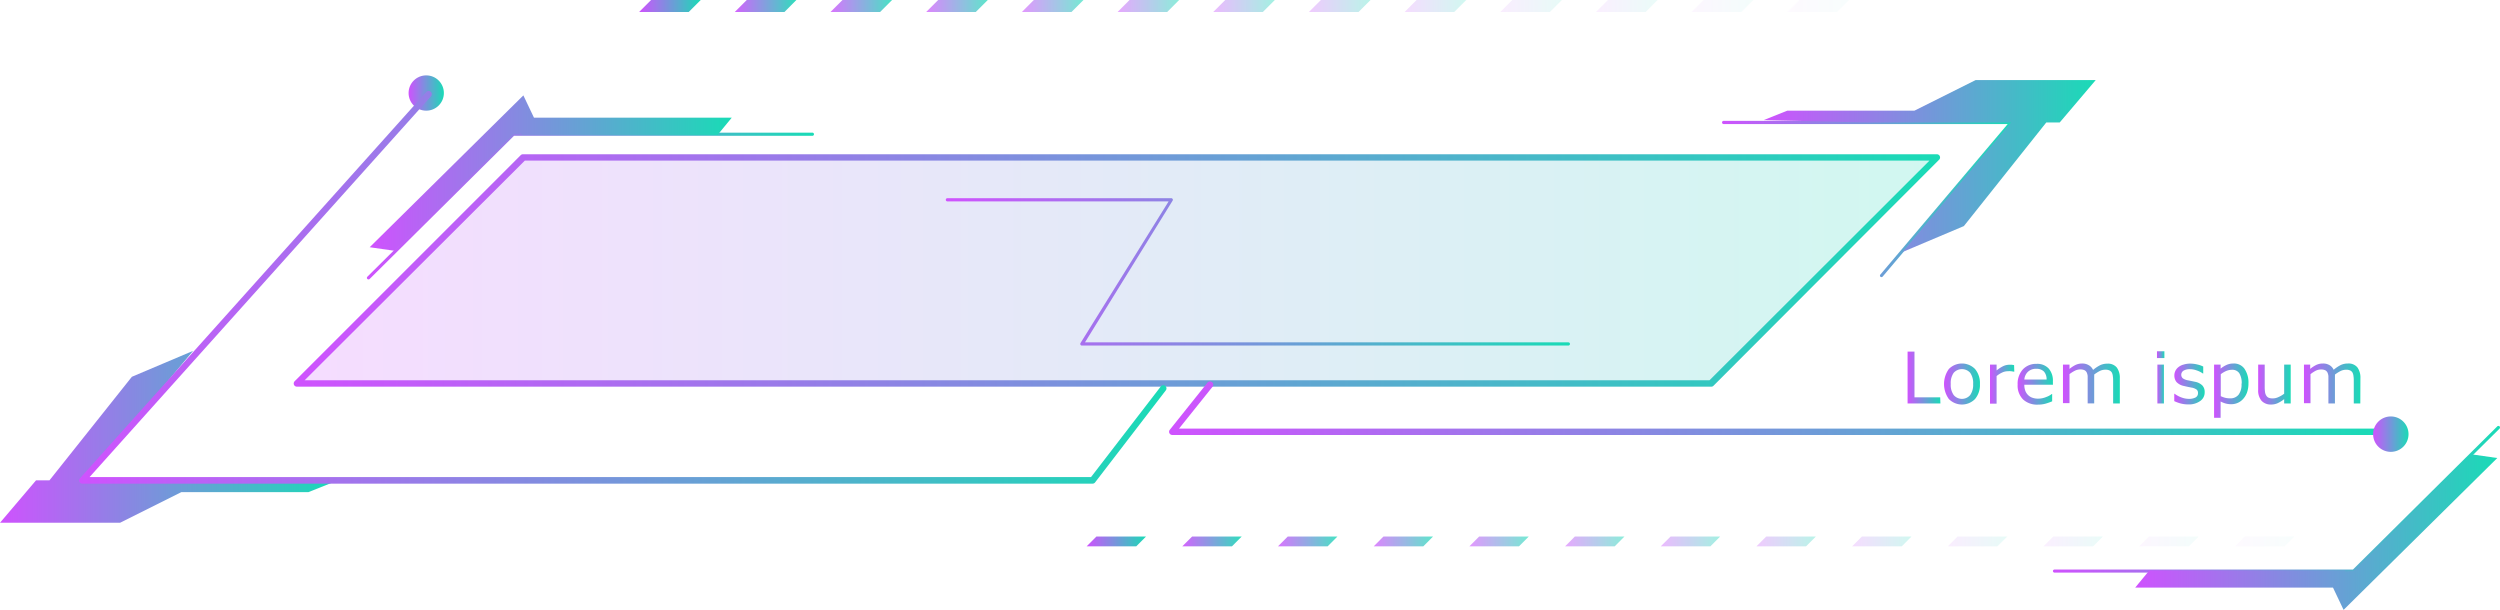 <svg xmlns="http://www.w3.org/2000/svg" xmlns:xlink="http://www.w3.org/1999/xlink" viewBox="0 0 485.89 118.54"><defs><style>.cls-1{mask:url(#mask);filter:url(#luminosity-noclip-7);}.cls-10,.cls-12,.cls-2,.cls-4,.cls-6,.cls-8{mix-blend-mode:multiply;}.cls-2{fill:url(#Безымянный_градиент_67);}.cls-3{mask:url(#mask-2);filter:url(#luminosity-noclip-12);}.cls-4{fill:url(#Безымянный_градиент_62);}.cls-5{mask:url(#mask-3);filter:url(#luminosity-noclip-8);}.cls-6{fill:url(#Безымянный_градиент_62-2);}.cls-7{mask:url(#mask-4);filter:url(#luminosity-noclip-9);}.cls-8{fill:url(#Безымянный_градиент_62-3);}.cls-9{mask:url(#mask-5);filter:url(#luminosity-noclip-10);}.cls-10{fill:url(#Безымянный_градиент_62-4);}.cls-11{mask:url(#mask-6);filter:url(#luminosity-noclip-11);}.cls-12{fill:url(#Безымянный_градиент_62-5);}.cls-13{fill:url(#New_Gradient_Swatch_1);}.cls-14{fill:url(#New_Gradient_Swatch_1-2);}.cls-15{fill:url(#New_Gradient_Swatch_1-3);}.cls-16{fill:url(#New_Gradient_Swatch_1-4);}.cls-17{fill:url(#New_Gradient_Swatch_1-5);}.cls-18{fill:url(#New_Gradient_Swatch_1-6);}.cls-19{fill:url(#New_Gradient_Swatch_1-7);}.cls-20{fill:url(#New_Gradient_Swatch_1-8);}.cls-21{fill:url(#New_Gradient_Swatch_1-9);}.cls-22{fill:url(#New_Gradient_Swatch_1-10);}.cls-23,.cls-40,.cls-53{opacity:0.2;}.cls-23{fill:url(#New_Gradient_Swatch_1-11);}.cls-24{fill:url(#New_Gradient_Swatch_1-12);}.cls-25{fill:url(#New_Gradient_Swatch_1-13);}.cls-26{fill:url(#New_Gradient_Swatch_1-14);}.cls-27{fill:url(#New_Gradient_Swatch_1-15);}.cls-28,.cls-41{opacity:0.7;}.cls-28{fill:url(#New_Gradient_Swatch_1-16);}.cls-29,.cls-42{opacity:0.6;}.cls-29{fill:url(#New_Gradient_Swatch_1-17);}.cls-30,.cls-43{opacity:0.4;}.cls-30{fill:url(#New_Gradient_Swatch_1-18);}.cls-31,.cls-44{opacity:0.3;}.cls-31{fill:url(#New_Gradient_Swatch_1-19);}.cls-32,.cls-45{opacity:0.9;}.cls-32{fill:url(#New_Gradient_Swatch_1-20);}.cls-33{fill:url(#New_Gradient_Swatch_1-21);}.cls-34,.cls-47{opacity:0.8;}.cls-34{fill:url(#New_Gradient_Swatch_1-22);}.cls-35,.cls-48{opacity:0.5;}.cls-35{fill:url(#New_Gradient_Swatch_1-23);}.cls-36,.cls-49{opacity:0.03;}.cls-36{fill:url(#New_Gradient_Swatch_1-24);}.cls-37,.cls-50{opacity:0.09;}.cls-37{fill:url(#New_Gradient_Swatch_1-25);}.cls-38,.cls-51{opacity:0.1;}.cls-38{fill:url(#New_Gradient_Swatch_1-26);}.cls-39,.cls-52{opacity:0.05;}.cls-39{fill:url(#New_Gradient_Swatch_1-27);}.cls-40{fill:url(#New_Gradient_Swatch_1-28);}.cls-41{fill:url(#New_Gradient_Swatch_1-29);}.cls-42{fill:url(#New_Gradient_Swatch_1-30);}.cls-43{fill:url(#New_Gradient_Swatch_1-31);}.cls-44{fill:url(#New_Gradient_Swatch_1-32);}.cls-45{fill:url(#New_Gradient_Swatch_1-33);}.cls-46{fill:url(#New_Gradient_Swatch_1-34);}.cls-47{fill:url(#New_Gradient_Swatch_1-35);}.cls-48{fill:url(#New_Gradient_Swatch_1-36);}.cls-49{fill:url(#New_Gradient_Swatch_1-37);}.cls-50{fill:url(#New_Gradient_Swatch_1-38);}.cls-51{fill:url(#New_Gradient_Swatch_1-39);}.cls-52{fill:url(#New_Gradient_Swatch_1-40);}.cls-53{fill:url(#New_Gradient_Swatch_1-41);}.cls-54{mask:url(#mask-7);}.cls-55{fill:url(#New_Gradient_Swatch_1-42);}.cls-56{mask:url(#mask-8);}.cls-57{fill:url(#New_Gradient_Swatch_1-43);}.cls-58{fill:url(#New_Gradient_Swatch_1-44);}.cls-59{mask:url(#mask-9);}.cls-60{fill:url(#New_Gradient_Swatch_1-45);}.cls-61{mask:url(#mask-10);}.cls-62{fill:url(#New_Gradient_Swatch_1-46);}.cls-63{mask:url(#mask-11);}.cls-64{fill:url(#New_Gradient_Swatch_1-47);}.cls-65{mask:url(#mask-12);}.cls-66{fill:url(#New_Gradient_Swatch_1-48);}.cls-67{fill:url(#New_Gradient_Swatch_1-49);}.cls-68{fill:url(#New_Gradient_Swatch_1-50);}.cls-69{fill:url(#New_Gradient_Swatch_1-51);}.cls-70{fill:url(#New_Gradient_Swatch_1-52);}.cls-71{fill:url(#New_Gradient_Swatch_1-53);}.cls-72{fill:url(#New_Gradient_Swatch_1-54);}.cls-73{fill:url(#New_Gradient_Swatch_1-55);}.cls-74{fill:url(#New_Gradient_Swatch_1-56);}.cls-75{filter:url(#luminosity-noclip-6);}.cls-76{filter:url(#luminosity-noclip-5);}.cls-77{filter:url(#luminosity-noclip-4);}.cls-78{filter:url(#luminosity-noclip-3);}.cls-79{filter:url(#luminosity-noclip-2);}.cls-80{filter:url(#luminosity-noclip);}</style><filter id="luminosity-noclip" x="98.68" y="-8251.27" width="115.06" height="32766" filterUnits="userSpaceOnUse" color-interpolation-filters="sRGB"><feFlood flood-color="#fff" result="bg"/><feBlend in="SourceGraphic" in2="bg"/></filter><mask id="mask" x="98.68" y="-8251.27" width="115.06" height="32766" maskUnits="userSpaceOnUse"><g class="cls-80"/></mask><linearGradient id="Безымянный_градиент_67" x1="98.68" y1="51.34" x2="213.74" y2="51.34" gradientUnits="userSpaceOnUse"><stop offset="0"/><stop offset="0.01" stop-color="#030303"/><stop offset="0.7" stop-color="#b7b7b7"/><stop offset="1" stop-color="#fff"/></linearGradient><filter id="luminosity-noclip-2" x="220.57" y="-8251.27" width="200.43" height="32766" filterUnits="userSpaceOnUse" color-interpolation-filters="sRGB"><feFlood flood-color="#fff" result="bg"/><feBlend in="SourceGraphic" in2="bg"/></filter><mask id="mask-2" x="220.57" y="-8251.27" width="200.43" height="32766" maskUnits="userSpaceOnUse"><g class="cls-79"/></mask><linearGradient id="Безымянный_градиент_62" x1="220.57" y1="91.05" x2="421" y2="91.05" gradientUnits="userSpaceOnUse"><stop offset="0" stop-color="#fff"/><stop offset="0.07" stop-color="#d8d8d8"/><stop offset="0.16" stop-color="#a6a6a6"/><stop offset="0.26" stop-color="#797979"/><stop offset="0.37" stop-color="#545454"/><stop offset="0.47" stop-color="#353535"/><stop offset="0.58" stop-color="#1e1e1e"/><stop offset="0.7" stop-color="#0d0d0d"/><stop offset="0.83" stop-color="#030303"/><stop offset="1"/></linearGradient><filter id="luminosity-noclip-3" x="226.12" y="-8251.27" width="99.96" height="32766" filterUnits="userSpaceOnUse" color-interpolation-filters="sRGB"><feFlood flood-color="#fff" result="bg"/><feBlend in="SourceGraphic" in2="bg"/></filter><mask id="mask-3" x="226.12" y="-8251.27" width="99.96" height="32766" maskUnits="userSpaceOnUse"><g class="cls-78"/></mask><linearGradient id="Безымянный_градиент_62-2" x1="226.12" y1="50.84" x2="326.08" y2="50.84" xlink:href="#Безымянный_градиент_62"/><filter id="luminosity-noclip-4" x="110.16" y="-8251.27" width="200.78" height="32766" filterUnits="userSpaceOnUse" color-interpolation-filters="sRGB"><feFlood flood-color="#fff" result="bg"/><feBlend in="SourceGraphic" in2="bg"/></filter><mask id="mask-4" x="110.16" y="-8251.27" width="200.78" height="32766" maskUnits="userSpaceOnUse"><g class="cls-77"/></mask><linearGradient id="Безымянный_градиент_62-3" x1="110.16" y1="15.42" x2="310.94" y2="15.42" xlink:href="#Безымянный_градиент_62"/><filter id="luminosity-noclip-5" x="117.13" y="-8251.27" width="200.43" height="32766" filterUnits="userSpaceOnUse" color-interpolation-filters="sRGB"><feFlood flood-color="#fff" result="bg"/><feBlend in="SourceGraphic" in2="bg"/></filter><mask id="mask-5" x="117.13" y="-8251.27" width="200.43" height="32766" maskUnits="userSpaceOnUse"><g class="cls-76"/></mask><linearGradient id="Безымянный_градиент_62-4" x1="117.13" y1="8.22" x2="317.56" y2="8.22" xlink:href="#Безымянный_градиент_62"/><filter id="luminosity-noclip-6" x="213.59" y="-8251.27" width="200.78" height="32766" filterUnits="userSpaceOnUse" color-interpolation-filters="sRGB"><feFlood flood-color="#fff" result="bg"/><feBlend in="SourceGraphic" in2="bg"/></filter><mask id="mask-6" x="213.59" y="-8251.27" width="200.78" height="32766" maskUnits="userSpaceOnUse"><g class="cls-75"/></mask><linearGradient id="Безымянный_градиент_62-5" x1="213.59" y1="98.26" x2="414.37" y2="98.26" xlink:href="#Безымянный_градиент_62"/><linearGradient id="New_Gradient_Swatch_1" x1="370.75" y1="73.38" x2="377.13" y2="73.38" gradientUnits="userSpaceOnUse"><stop offset="0" stop-color="#cf52fe"/><stop offset="1" stop-color="#19dbb6"/></linearGradient><linearGradient id="New_Gradient_Swatch_1-2" x1="377.83" y1="74.63" x2="384.81" y2="74.63" xlink:href="#New_Gradient_Swatch_1"/><linearGradient id="New_Gradient_Swatch_1-3" x1="386.77" y1="74.63" x2="391.49" y2="74.63" xlink:href="#New_Gradient_Swatch_1"/><linearGradient id="New_Gradient_Swatch_1-4" x1="392.15" y1="74.62" x2="399.01" y2="74.62" xlink:href="#New_Gradient_Swatch_1"/><linearGradient id="New_Gradient_Swatch_1-5" x1="400.94" y1="74.53" x2="411.97" y2="74.53" xlink:href="#New_Gradient_Swatch_1"/><linearGradient id="New_Gradient_Swatch_1-6" x1="419.22" y1="73.34" x2="420.66" y2="73.34" xlink:href="#New_Gradient_Swatch_1"/><linearGradient id="New_Gradient_Swatch_1-7" x1="422.58" y1="74.63" x2="428.49" y2="74.63" xlink:href="#New_Gradient_Swatch_1"/><linearGradient id="New_Gradient_Swatch_1-8" x1="430.31" y1="75.92" x2="436.96" y2="75.92" xlink:href="#New_Gradient_Swatch_1"/><linearGradient id="New_Gradient_Swatch_1-9" x1="438.89" y1="74.74" x2="445.21" y2="74.74" xlink:href="#New_Gradient_Swatch_1"/><linearGradient id="New_Gradient_Swatch_1-10" x1="447.71" y1="74.53" x2="458.74" y2="74.53" xlink:href="#New_Gradient_Swatch_1"/><linearGradient id="New_Gradient_Swatch_1-11" x1="57.71" y1="52.56" x2="376.45" y2="52.56" xlink:href="#New_Gradient_Swatch_1"/><linearGradient id="New_Gradient_Swatch_1-12" x1="57.08" y1="52.56" x2="377.07" y2="52.56" xlink:href="#New_Gradient_Swatch_1"/><linearGradient id="New_Gradient_Swatch_1-13" x1="227.21" y1="79.34" x2="462.78" y2="79.34" xlink:href="#New_Gradient_Swatch_1"/><linearGradient id="New_Gradient_Swatch_1-14" x1="461.24" y1="84.37" x2="468.11" y2="84.37" xlink:href="#New_Gradient_Swatch_1"/><linearGradient id="New_Gradient_Swatch_1-15" x1="79.41" y1="18.08" x2="86.27" y2="18.08" xlink:href="#New_Gradient_Swatch_1"/><linearGradient id="New_Gradient_Swatch_1-16" x1="180.01" y1="1.17" x2="191.98" y2="1.17" xlink:href="#New_Gradient_Swatch_1"/><linearGradient id="New_Gradient_Swatch_1-17" x1="198.61" y1="1.17" x2="210.58" y2="1.17" xlink:href="#New_Gradient_Swatch_1"/><linearGradient id="New_Gradient_Swatch_1-18" x1="235.8" y1="1.17" x2="247.77" y2="1.17" xlink:href="#New_Gradient_Swatch_1"/><linearGradient id="New_Gradient_Swatch_1-19" x1="254.4" y1="1.17" x2="266.37" y2="1.17" xlink:href="#New_Gradient_Swatch_1"/><linearGradient id="New_Gradient_Swatch_1-20" x1="142.81" y1="1.17" x2="154.78" y2="1.17" xlink:href="#New_Gradient_Swatch_1"/><linearGradient id="New_Gradient_Swatch_1-21" x1="124.22" y1="1.17" x2="136.19" y2="1.17" xlink:href="#New_Gradient_Swatch_1"/><linearGradient id="New_Gradient_Swatch_1-22" x1="161.41" y1="1.17" x2="173.38" y2="1.17" xlink:href="#New_Gradient_Swatch_1"/><linearGradient id="New_Gradient_Swatch_1-23" x1="217.2" y1="1.17" x2="229.17" y2="1.17" xlink:href="#New_Gradient_Swatch_1"/><linearGradient id="New_Gradient_Swatch_1-24" x1="347.39" y1="1.17" x2="359.36" y2="1.17" xlink:href="#New_Gradient_Swatch_1"/><linearGradient id="New_Gradient_Swatch_1-25" x1="310.19" y1="1.17" x2="322.16" y2="1.17" xlink:href="#New_Gradient_Swatch_1"/><linearGradient id="New_Gradient_Swatch_1-26" x1="291.6" y1="1.17" x2="303.56" y2="1.17" xlink:href="#New_Gradient_Swatch_1"/><linearGradient id="New_Gradient_Swatch_1-27" x1="328.79" y1="1.17" x2="340.76" y2="1.17" xlink:href="#New_Gradient_Swatch_1"/><linearGradient id="New_Gradient_Swatch_1-28" x1="273" y1="1.17" x2="284.97" y2="1.17" xlink:href="#New_Gradient_Swatch_1"/><linearGradient id="New_Gradient_Swatch_1-29" x1="266.99" y1="105.23" x2="278.52" y2="105.23" xlink:href="#New_Gradient_Swatch_1"/><linearGradient id="New_Gradient_Swatch_1-30" x1="285.59" y1="105.23" x2="297.12" y2="105.23" xlink:href="#New_Gradient_Swatch_1"/><linearGradient id="New_Gradient_Swatch_1-31" x1="322.78" y1="105.23" x2="334.32" y2="105.23" xlink:href="#New_Gradient_Swatch_1"/><linearGradient id="New_Gradient_Swatch_1-32" x1="341.38" y1="105.23" x2="352.92" y2="105.23" xlink:href="#New_Gradient_Swatch_1"/><linearGradient id="New_Gradient_Swatch_1-33" x1="229.79" y1="105.23" x2="241.33" y2="105.23" xlink:href="#New_Gradient_Swatch_1"/><linearGradient id="New_Gradient_Swatch_1-34" x1="211.2" y1="105.23" x2="222.73" y2="105.23" xlink:href="#New_Gradient_Swatch_1"/><linearGradient id="New_Gradient_Swatch_1-35" x1="248.39" y1="105.23" x2="259.93" y2="105.23" xlink:href="#New_Gradient_Swatch_1"/><linearGradient id="New_Gradient_Swatch_1-36" x1="304.19" y1="105.23" x2="315.72" y2="105.23" xlink:href="#New_Gradient_Swatch_1"/><linearGradient id="New_Gradient_Swatch_1-37" x1="434.37" y1="105.23" x2="445.9" y2="105.23" xlink:href="#New_Gradient_Swatch_1"/><linearGradient id="New_Gradient_Swatch_1-38" x1="397.17" y1="105.23" x2="408.71" y2="105.23" xlink:href="#New_Gradient_Swatch_1"/><linearGradient id="New_Gradient_Swatch_1-39" x1="378.58" y1="105.23" x2="390.11" y2="105.23" xlink:href="#New_Gradient_Swatch_1"/><linearGradient id="New_Gradient_Swatch_1-40" x1="415.77" y1="105.23" x2="427.31" y2="105.23" xlink:href="#New_Gradient_Swatch_1"/><linearGradient id="New_Gradient_Swatch_1-41" x1="359.98" y1="105.23" x2="371.51" y2="105.23" xlink:href="#New_Gradient_Swatch_1"/><filter id="luminosity-noclip-7" x="98.68" y="47.83" width="115.06" height="7" filterUnits="userSpaceOnUse" color-interpolation-filters="sRGB"><feFlood flood-color="#fff" result="bg"/><feBlend in="SourceGraphic" in2="bg"/></filter><mask id="mask-7" x="98.68" y="47.83" width="115.06" height="7" maskUnits="userSpaceOnUse"><g class="cls-1"><polygon class="cls-2" points="100.78 47.83 98.68 54.84 208.05 54.84 213.74 47.83 100.78 47.83"/></g></mask><linearGradient id="New_Gradient_Swatch_1-42" x1="98.68" y1="51.34" x2="213.74" y2="51.34" xlink:href="#New_Gradient_Swatch_1"/><filter id="luminosity-noclip-8" x="226.12" y="47.33" width="99.96" height="7" filterUnits="userSpaceOnUse" color-interpolation-filters="sRGB"><feFlood flood-color="#fff" result="bg"/><feBlend in="SourceGraphic" in2="bg"/></filter><mask id="mask-8" x="226.12" y="47.33" width="99.96" height="7" maskUnits="userSpaceOnUse"><g class="cls-5"><polygon class="cls-6" points="230.97 47.33 226.12 54.34 323.83 54.34 326.08 47.33 230.97 47.33"/></g></mask><linearGradient id="New_Gradient_Swatch_1-43" x1="226.12" y1="50.84" x2="326.08" y2="50.84" xlink:href="#New_Gradient_Swatch_1"/><linearGradient id="New_Gradient_Swatch_1-44" x1="183.92" y1="52.84" x2="305.13" y2="52.84" xlink:href="#New_Gradient_Swatch_1"/><filter id="luminosity-noclip-9" x="110.16" y="13.02" width="200.78" height="4.81" filterUnits="userSpaceOnUse" color-interpolation-filters="sRGB"><feFlood flood-color="#fff" result="bg"/><feBlend in="SourceGraphic" in2="bg"/></filter><mask id="mask-9" x="110.16" y="13.02" width="200.78" height="4.81" maskUnits="userSpaceOnUse"><g class="cls-7"><polygon class="cls-8" points="114.81 13.02 110.16 17.83 306.68 17.83 310.94 13.02 114.81 13.02"/></g></mask><linearGradient id="New_Gradient_Swatch_1-45" x1="110.16" y1="15.42" x2="310.94" y2="15.42" xlink:href="#New_Gradient_Swatch_1"/><filter id="luminosity-noclip-10" x="117.13" y="5.81" width="200.43" height="4.81" filterUnits="userSpaceOnUse" color-interpolation-filters="sRGB"><feFlood flood-color="#fff" result="bg"/><feBlend in="SourceGraphic" in2="bg"/></filter><mask id="mask-10" x="117.13" y="5.81" width="200.43" height="4.81" maskUnits="userSpaceOnUse"><g class="cls-9"><polygon class="cls-10" points="121.78 5.81 117.13 10.62 313.31 10.62 317.56 5.81 121.78 5.81"/></g></mask><linearGradient id="New_Gradient_Swatch_1-46" x1="117.13" y1="8.22" x2="317.56" y2="8.22" xlink:href="#New_Gradient_Swatch_1"/><filter id="luminosity-noclip-11" x="213.59" y="95.86" width="200.78" height="4.81" filterUnits="userSpaceOnUse" color-interpolation-filters="sRGB"><feFlood flood-color="#fff" result="bg"/><feBlend in="SourceGraphic" in2="bg"/></filter><mask id="mask-11" x="213.59" y="95.86" width="200.78" height="4.81" maskUnits="userSpaceOnUse"><g class="cls-11"><polygon class="cls-12" points="218.24 95.86 213.59 100.66 410.12 100.66 414.37 95.86 218.24 95.86"/></g></mask><linearGradient id="New_Gradient_Swatch_1-47" x1="213.59" y1="98.26" x2="414.37" y2="98.26" xlink:href="#New_Gradient_Swatch_1"/><filter id="luminosity-noclip-12" x="220.57" y="88.65" width="200.43" height="4.81" filterUnits="userSpaceOnUse" color-interpolation-filters="sRGB"><feFlood flood-color="#fff" result="bg"/><feBlend in="SourceGraphic" in2="bg"/></filter><mask id="mask-12" x="220.57" y="88.65" width="200.43" height="4.81" maskUnits="userSpaceOnUse"><g class="cls-3"><polygon class="cls-4" points="225.22 88.65 220.57 93.45 416.74 93.45 421 88.65 225.22 88.65"/></g></mask><linearGradient id="New_Gradient_Swatch_1-48" x1="220.57" y1="91.05" x2="421" y2="91.05" xlink:href="#New_Gradient_Swatch_1"/><linearGradient id="New_Gradient_Swatch_1-49" x1="71.31" y1="40.05" x2="158.2" y2="40.05" xlink:href="#New_Gradient_Swatch_1"/><linearGradient id="New_Gradient_Swatch_1-50" x1="71.85" y1="33.64" x2="142.22" y2="33.64" xlink:href="#New_Gradient_Swatch_1"/><linearGradient id="New_Gradient_Swatch_1-51" x1="399" y1="97.03" x2="485.89" y2="97.03" xlink:href="#New_Gradient_Swatch_1"/><linearGradient id="New_Gradient_Swatch_1-52" x1="414.99" y1="103.43" x2="485.35" y2="103.43" xlink:href="#New_Gradient_Swatch_1"/><linearGradient id="New_Gradient_Swatch_1-53" x1="334.7" y1="38.67" x2="391.16" y2="38.67" xlink:href="#New_Gradient_Swatch_1"/><linearGradient id="New_Gradient_Swatch_1-54" x1="342.79" y1="32.27" x2="407.32" y2="32.27" xlink:href="#New_Gradient_Swatch_1"/><linearGradient id="New_Gradient_Swatch_1-55" x1="0" y1="84.9" x2="64.53" y2="84.9" xlink:href="#New_Gradient_Swatch_1"/><linearGradient id="New_Gradient_Swatch_1-56" x1="15.4" y1="55.84" x2="226.71" y2="55.84" xlink:href="#New_Gradient_Swatch_1"/></defs><title>menu_01_purple_green</title><g id="Layer_2" data-name="Layer 2"><g id="Layer_1-2" data-name="Layer 1"><path class="cls-13" d="M377.13,78.41h-6.38V68.34h1.34v8.88h5Z"/><path class="cls-14" d="M384.81,74.64a4.23,4.23,0,0,1-.95,2.91,3.56,3.56,0,0,1-5.09,0,5,5,0,0,1,0-5.83,3.56,3.56,0,0,1,5.09,0A4.26,4.26,0,0,1,384.81,74.64Zm-1.32,0a3.44,3.44,0,0,0-.57-2.18,2.15,2.15,0,0,0-3.21,0,3.44,3.44,0,0,0-.57,2.18,3.38,3.38,0,0,0,.58,2.15,2.1,2.1,0,0,0,3.19,0A3.41,3.41,0,0,0,383.49,74.64Z"/><path class="cls-15" d="M391.49,72.24h-.07l-.55-.09a3.92,3.92,0,0,0-.63,0,2.58,2.58,0,0,0-1.14.27,4.77,4.77,0,0,0-1.05.67v5.36h-1.28V70.86h1.28V72a6.48,6.48,0,0,1,1.33-.86,2.91,2.91,0,0,1,1.18-.25H391l.45.07Z"/><path class="cls-16" d="M399,74.77h-5.56a3.2,3.2,0,0,0,.2,1.21,2.29,2.29,0,0,0,.58.85,2.19,2.19,0,0,0,.84.49,3.23,3.23,0,0,0,1.06.16,4.08,4.08,0,0,0,1.55-.31,4,4,0,0,0,1.12-.6h.06V78a11.26,11.26,0,0,1-1.31.46,5.34,5.34,0,0,1-1.41.18,4,4,0,0,1-2.93-1,3.81,3.81,0,0,1-1.06-2.89,4.15,4.15,0,0,1,1-2.94,3.48,3.48,0,0,1,2.67-1.09,3,3,0,0,1,2.35.89,3.55,3.55,0,0,1,.83,2.54Zm-1.23-1a2.29,2.29,0,0,0-.51-1.55,2,2,0,0,0-1.51-.54,2.23,2.23,0,0,0-1.63.6,2.32,2.32,0,0,0-.68,1.49Z"/><path class="cls-17" d="M412,78.41H410.7v-4.3c0-.32,0-.64-.05-.94a2.1,2.1,0,0,0-.18-.72A1.06,1.06,0,0,0,410,72a1.85,1.85,0,0,0-.84-.15,2.51,2.51,0,0,0-1.07.26,7.59,7.59,0,0,0-1.07.68,3.5,3.5,0,0,1,0,.37c0,.13,0,.27,0,.41v4.83h-1.27v-4.3c0-.33,0-.65,0-1a2.08,2.08,0,0,0-.19-.72,1,1,0,0,0-.45-.44,2,2,0,0,0-.84-.14,2.37,2.37,0,0,0-1,.25,6.74,6.74,0,0,0-1.05.66v5.64h-1.27V70.86h1.27v.84a6.06,6.06,0,0,1,1.19-.78,3,3,0,0,1,1.26-.27A2.45,2.45,0,0,1,406,71a2,2,0,0,1,.8.9,7,7,0,0,1,1.41-.94,3.28,3.28,0,0,1,1.36-.28,2.21,2.21,0,0,1,1.84.75,3.37,3.37,0,0,1,.59,2.11Z"/><path class="cls-18" d="M420.66,69.59h-1.44V68.27h1.44Zm-.09,8.82H419.3V70.86h1.27Z"/><path class="cls-19" d="M428.49,76.23a2,2,0,0,1-.86,1.7,3.73,3.73,0,0,1-2.33.67,5.69,5.69,0,0,1-1.54-.2,7.4,7.4,0,0,1-1.18-.44V76.53h.07a5.23,5.23,0,0,0,1.34.72,4.1,4.1,0,0,0,1.42.27,2.69,2.69,0,0,0,1.31-.27.91.91,0,0,0,.47-.85.83.83,0,0,0-.26-.68,2.38,2.38,0,0,0-1-.39l-.71-.14-.8-.18a2.69,2.69,0,0,1-1.41-.77,2,2,0,0,1-.41-1.26,2.05,2.05,0,0,1,.19-.88,2.15,2.15,0,0,1,.59-.74,2.72,2.72,0,0,1,1-.5,4.45,4.45,0,0,1,1.31-.19,5.91,5.91,0,0,1,1.37.17,4.94,4.94,0,0,1,1.15.4V72.6h-.06a4.42,4.42,0,0,0-1.19-.6,3.94,3.94,0,0,0-1.37-.25,2.35,2.35,0,0,0-1.17.27.94.94,0,0,0-.19,1.5,2.37,2.37,0,0,0,.92.38l.79.16.72.15a2.74,2.74,0,0,1,1.37.7A1.82,1.82,0,0,1,428.49,76.23Z"/><path class="cls-20" d="M437,74.54a5.2,5.2,0,0,1-.26,1.68,3.72,3.72,0,0,1-.75,1.29,3,3,0,0,1-1.05.78,3.09,3.09,0,0,1-1.28.27,4,4,0,0,1-1.07-.13,4.34,4.34,0,0,1-1-.4V81.2h-1.27V70.86h1.27v.79a5.12,5.12,0,0,1,1.14-.72,3.23,3.23,0,0,1,1.35-.28,2.49,2.49,0,0,1,2.13,1A4.72,4.72,0,0,1,437,74.54Zm-1.31,0a3.68,3.68,0,0,0-.47-2,1.62,1.62,0,0,0-1.43-.67,2.94,2.94,0,0,0-1.11.23,5,5,0,0,0-1.06.63V77a5.3,5.3,0,0,0,.93.33,4,4,0,0,0,.89.09,2,2,0,0,0,1.65-.72A3.23,3.23,0,0,0,435.65,74.58Z"/><path class="cls-21" d="M445.21,78.41h-1.27v-.84a6,6,0,0,1-1.24.78,3,3,0,0,1-1.29.27,2.4,2.4,0,0,1-1.86-.72,3.1,3.1,0,0,1-.66-2.14v-4.9h1.27v4.3a6.85,6.85,0,0,0,.06,1,1.61,1.61,0,0,0,.23.7,1,1,0,0,0,.47.44,2,2,0,0,0,.84.13,2.57,2.57,0,0,0,1.08-.26,5.31,5.31,0,0,0,1.1-.65V70.86h1.27Z"/><path class="cls-22" d="M458.74,78.41h-1.27v-4.3c0-.32,0-.64-.05-.94a2.1,2.1,0,0,0-.18-.72,1.06,1.06,0,0,0-.45-.44,1.85,1.85,0,0,0-.84-.15,2.51,2.51,0,0,0-1.07.26,7.59,7.59,0,0,0-1.07.68,3.5,3.5,0,0,1,0,.37c0,.13,0,.27,0,.41v4.83h-1.27v-4.3c0-.33,0-.65,0-1a2.08,2.08,0,0,0-.19-.72,1,1,0,0,0-.45-.44,2,2,0,0,0-.84-.14,2.37,2.37,0,0,0-1,.25,6.74,6.74,0,0,0-1,.66v5.64h-1.27V70.86H449v.84a6.06,6.06,0,0,1,1.19-.78,3,3,0,0,1,1.26-.27,2.45,2.45,0,0,1,1.31.32,2,2,0,0,1,.8.9,7,7,0,0,1,1.41-.94,3.28,3.28,0,0,1,1.36-.28,2.21,2.21,0,0,1,1.84.75,3.37,3.37,0,0,1,.59,2.11Z"/><polygon class="cls-23" points="376.45 30.6 101.64 30.6 57.7 74.53 332.51 74.53 376.45 30.6"/><path class="cls-24" d="M332.51,75.15H57.71a.62.62,0,0,1-.58-.38.64.64,0,0,1,.14-.68L101.2,30.16a.62.62,0,0,1,.44-.18H376.45a.62.62,0,0,1,.43,1.06L333,75A.6.6,0,0,1,332.51,75.15ZM59.2,73.91H332.25L375,31.22h-273Z"/><path class="cls-25" d="M462.16,84.54H227.83a.62.62,0,0,1-.48-1l7.32-9.16a.62.62,0,0,1,1,.78l-6.52,8.14h233a.63.63,0,0,1,0,1.25Z"/><path class="cls-26" d="M468.11,84.37a3.44,3.44,0,1,1-3.44-3.43A3.44,3.44,0,0,1,468.11,84.37Z"/><circle class="cls-27" cx="82.84" cy="18.08" r="3.43"/><polygon class="cls-28" points="182.34 0 180.01 2.33 189.65 2.33 191.98 0 182.34 0"/><polygon class="cls-29" points="200.93 0 198.61 2.33 208.25 2.33 210.58 0 200.93 0"/><polygon class="cls-30" points="238.13 0 235.8 2.33 245.44 2.33 247.77 0 238.13 0"/><polygon class="cls-31" points="256.73 0 254.4 2.33 264.04 2.33 266.37 0 256.73 0"/><polygon class="cls-32" points="145.14 0 142.81 2.33 152.46 2.33 154.78 0 145.14 0"/><polygon class="cls-33" points="126.54 0 124.22 2.33 133.86 2.33 136.19 0 126.54 0"/><polygon class="cls-34" points="163.74 0 161.41 2.33 171.05 2.33 173.38 0 163.74 0"/><polygon class="cls-35" points="219.53 0 217.21 2.33 226.85 2.33 229.17 0 219.53 0"/><polygon class="cls-36" points="349.71 0 347.39 2.33 357.03 2.33 359.36 0 349.71 0"/><polygon class="cls-37" points="312.52 0 310.19 2.33 319.84 2.33 322.16 0 312.52 0"/><polygon class="cls-38" points="293.92 0 291.6 2.33 301.24 2.33 303.56 0 293.92 0"/><polygon class="cls-39" points="331.12 0 328.79 2.33 338.43 2.33 340.76 0 331.12 0"/><polygon class="cls-40" points="275.32 0 273 2.33 282.64 2.33 284.97 0 275.32 0"/><polygon class="cls-41" points="276.63 106.18 278.52 104.28 268.88 104.28 266.99 106.18 276.63 106.18"/><polygon class="cls-42" points="295.23 106.18 297.12 104.28 287.48 104.28 285.59 106.18 295.23 106.18"/><polygon class="cls-43" points="332.43 106.18 334.32 104.28 324.68 104.28 322.78 106.18 332.43 106.18"/><polygon class="cls-44" points="351.02 106.18 352.92 104.28 343.27 104.28 341.38 106.18 351.02 106.18"/><polygon class="cls-45" points="239.44 106.18 241.33 104.28 231.69 104.28 229.79 106.18 239.44 106.18"/><polygon class="cls-46" points="220.84 106.18 222.73 104.28 213.09 104.28 211.2 106.18 220.84 106.18"/><polygon class="cls-47" points="258.04 106.18 259.93 104.28 250.28 104.28 248.39 106.18 258.04 106.18"/><polygon class="cls-48" points="313.83 106.18 315.72 104.28 306.08 104.28 304.19 106.18 313.83 106.18"/><polygon class="cls-49" points="444.01 106.18 445.9 104.28 436.26 104.28 434.37 106.18 444.01 106.18"/><polygon class="cls-50" points="406.82 106.18 408.71 104.28 399.07 104.28 397.17 106.18 406.82 106.18"/><polygon class="cls-51" points="388.22 106.18 390.11 104.28 380.47 104.28 378.58 106.18 388.22 106.18"/><polygon class="cls-52" points="425.41 106.18 427.31 104.28 417.66 104.28 415.77 106.18 425.41 106.18"/><polygon class="cls-53" points="369.62 106.18 371.51 104.28 361.87 104.28 359.98 106.18 369.62 106.18"/><g class="cls-54"><polygon class="cls-55" points="100.78 47.83 98.68 54.84 208.05 54.84 213.74 47.83 100.78 47.83"/></g><g class="cls-56"><polygon class="cls-57" points="230.97 47.33 226.12 54.34 323.83 54.34 326.08 47.33 230.97 47.33"/></g><path class="cls-58" d="M304.82,67.16H210.31A.3.3,0,0,1,210,67a.31.31,0,0,1,0-.32l17.13-27.54h-43a.31.31,0,1,1,0-.62h43.51a.3.3,0,0,1,.27.16.29.29,0,0,1,0,.31L210.87,66.54h93.95a.31.31,0,0,1,0,.62Z"/><g class="cls-59"><polygon class="cls-60" points="114.81 13.02 110.16 17.83 306.68 17.83 310.94 13.02 114.81 13.02"/></g><g class="cls-61"><polygon class="cls-62" points="121.78 5.81 117.13 10.62 313.31 10.62 317.56 5.81 121.78 5.81"/></g><g class="cls-63"><polygon class="cls-64" points="218.24 95.86 213.59 100.66 410.12 100.66 414.37 95.86 218.24 95.86"/></g><g class="cls-65"><polygon class="cls-66" points="225.22 88.65 220.57 93.45 416.74 93.45 421 88.65 225.22 88.65"/></g><path class="cls-67" d="M71.62,54.31a.35.35,0,0,1-.22-.09.31.31,0,0,1,0-.44L99.55,25.87a.31.31,0,0,1,.22-.09h58.12a.31.31,0,1,1,0,.62h-58L71.84,54.22A.31.31,0,0,1,71.62,54.31Z"/><polygon class="cls-68" points="103.78 22.87 101.72 18.54 71.85 48.05 76.66 48.74 99.77 26.09 101.37 25.98 101.37 26.22 139.47 26.22 142.22 22.87 103.78 22.87"/><path class="cls-69" d="M457.44,111.29H399.31A.31.31,0,0,1,399,111a.31.31,0,0,1,.31-.31h58l28.05-27.82a.31.31,0,1,1,.44.44L457.66,111.2A.31.31,0,0,1,457.44,111.29Z"/><polygon class="cls-70" points="453.43 114.2 455.49 118.53 485.36 89.02 480.55 88.33 457.44 110.98 455.83 111.09 455.83 110.86 417.74 110.86 414.99 114.2 453.43 114.2"/><path class="cls-71" d="M365.68,53.86a.32.32,0,0,1-.21-.08.3.3,0,0,1,0-.43l24.74-29.24H335a.31.31,0,0,1,0-.62h55.84a.31.31,0,0,1,.23.51L365.91,53.75A.31.31,0,0,1,365.68,53.86Z"/><polygon class="cls-72" points="383.98 15.56 372.08 21.51 347.37 21.51 342.79 23.34 362.47 23.8 390.85 23.8 369.79 48.97 381.69 43.94 397.71 23.8 400.32 23.8 407.32 15.56 383.98 15.56"/><polygon class="cls-73" points="23.34 101.6 35.24 95.65 59.95 95.65 64.53 93.82 44.85 93.36 16.48 93.36 37.53 68.19 25.63 73.23 9.61 93.36 7 93.36 0 101.6 23.34 101.6"/><path class="cls-74" d="M212.36,94H16a.62.62,0,0,1-.57-.36.61.61,0,0,1,.11-.67L82.83,17.89a.62.62,0,0,1,.93.83l-66.35,74H212.05l13.55-17.6a.61.61,0,0,1,.87-.12.62.62,0,0,1,.11.87L212.85,93.74A.6.6,0,0,1,212.36,94Z"/></g></g></svg>